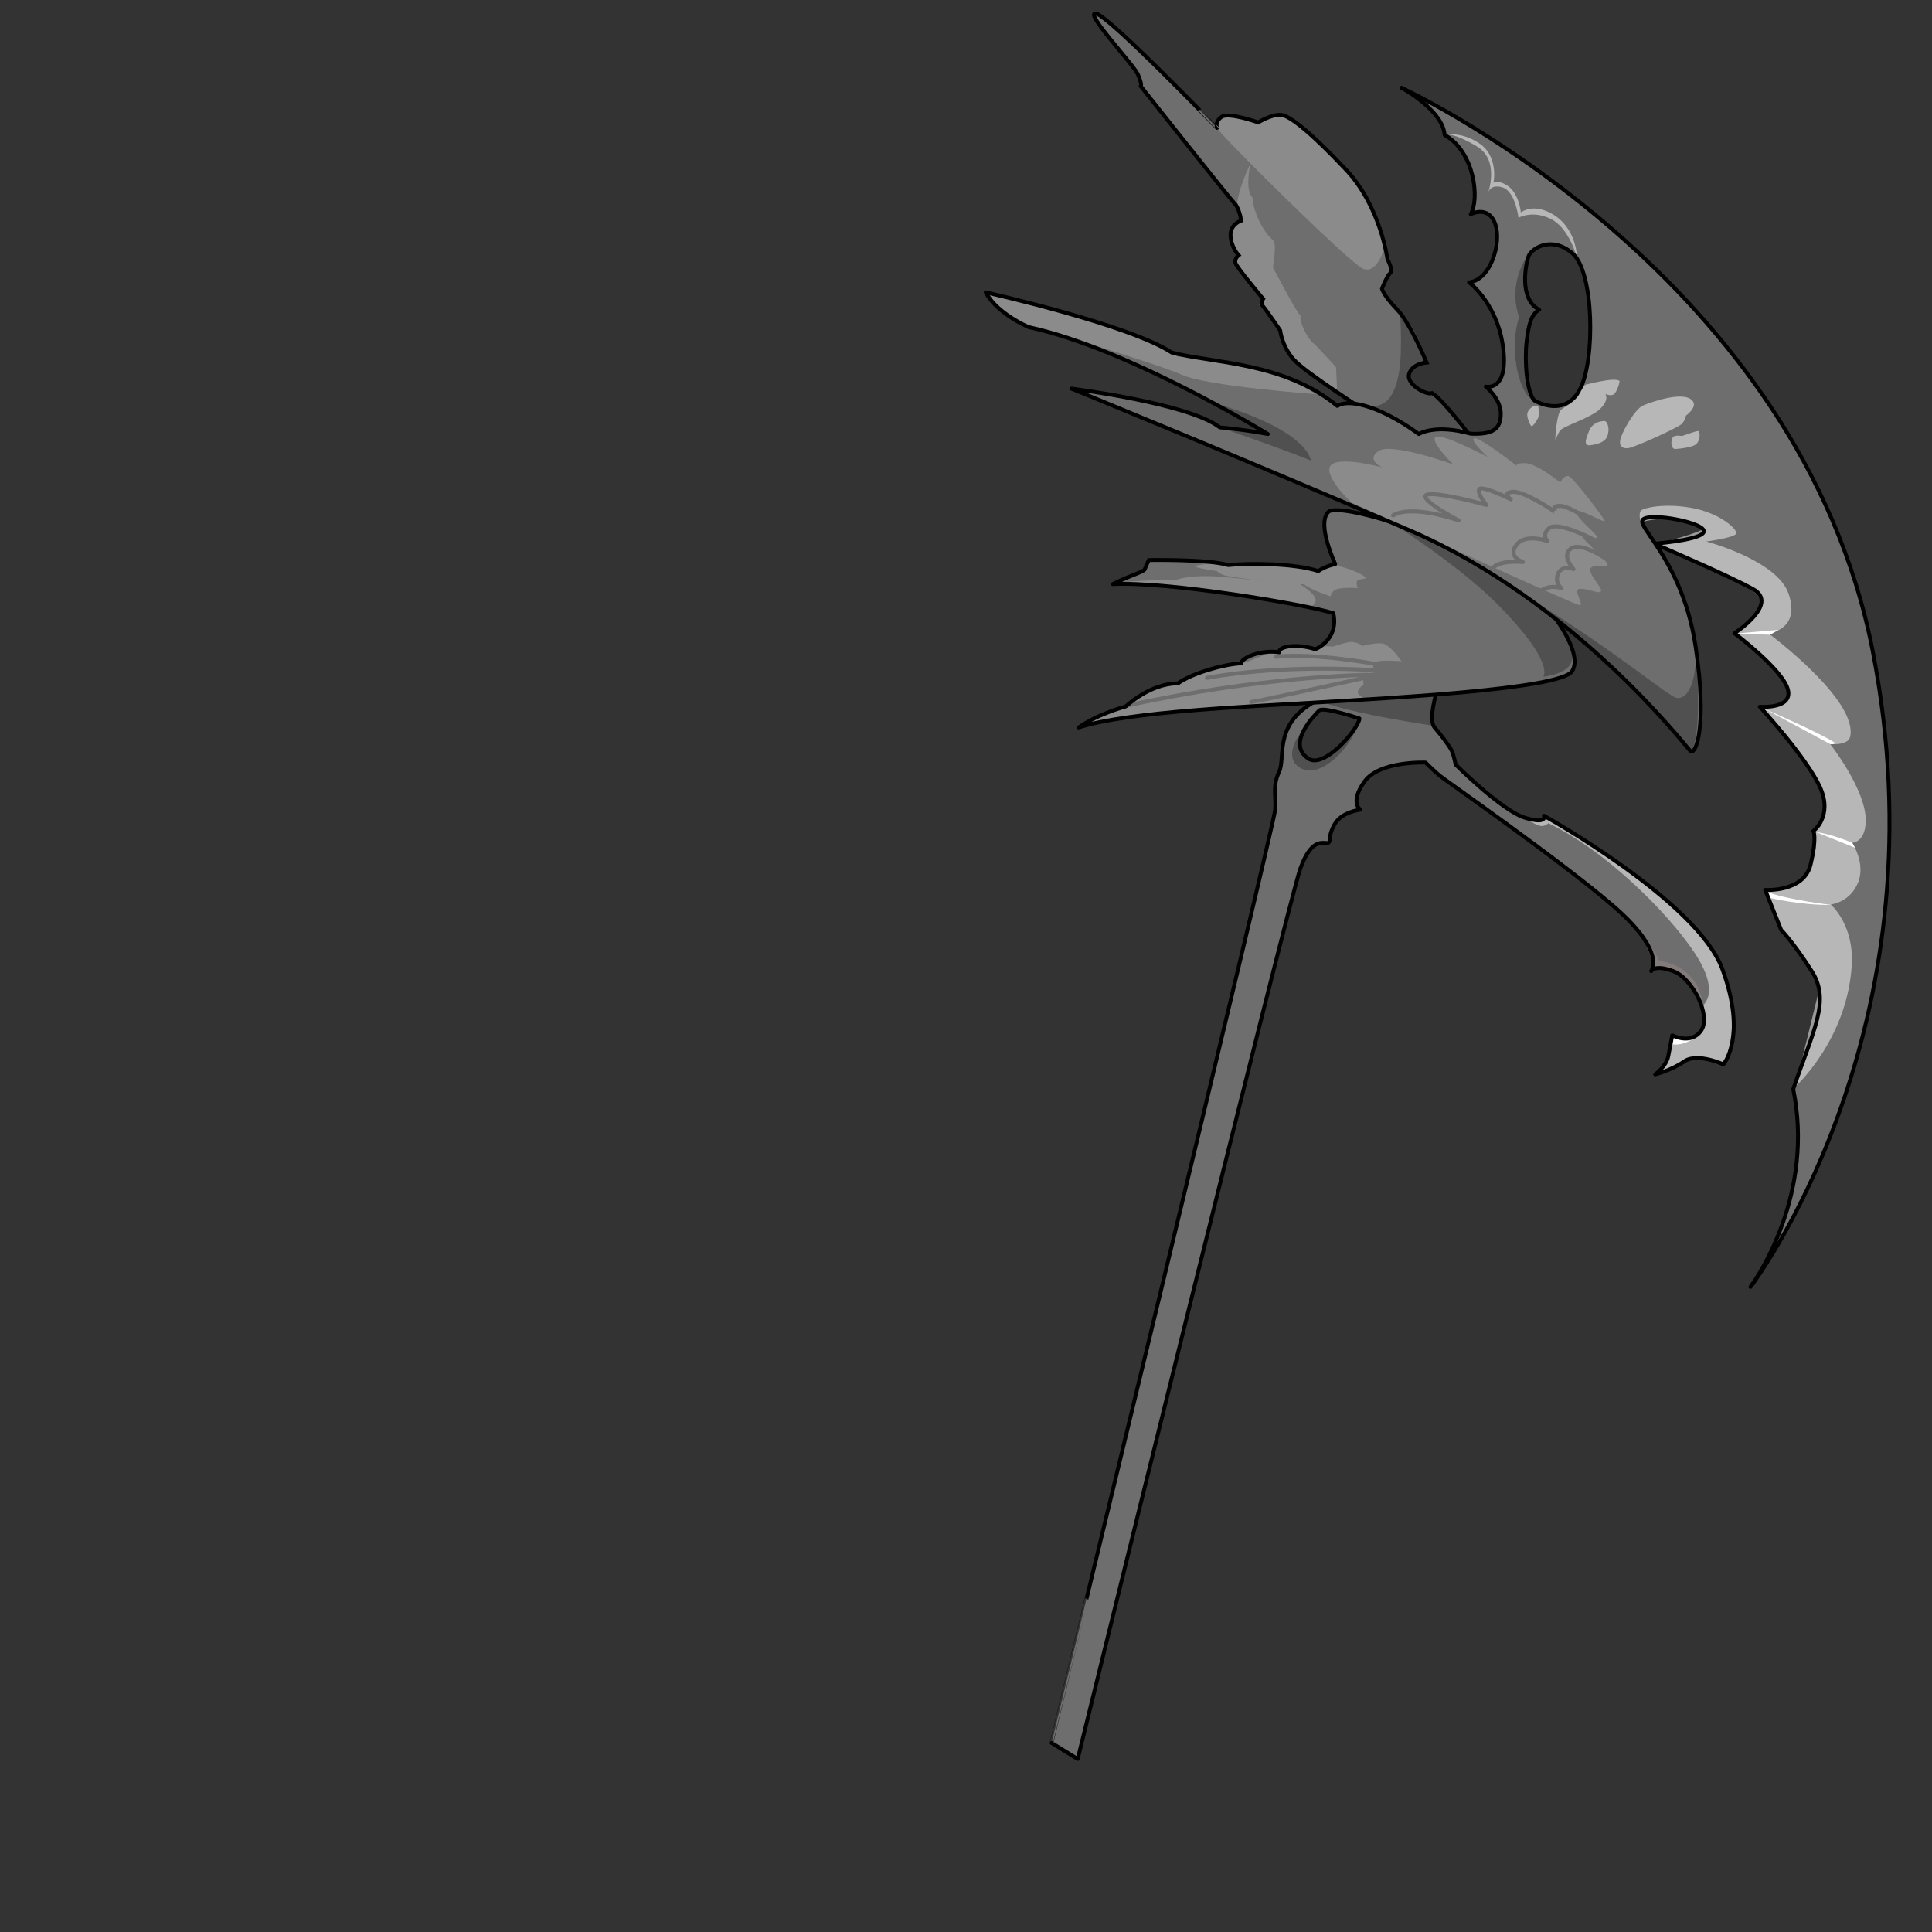 <svg xmlns="http://www.w3.org/2000/svg" width="500" height="500" version="1.1"><rect width="100%" height="100%" fill="#333333" stroke="none"/><g id="x9153"><g><g><path style="fill:#6E6E6E;" d="M381.135,113.671c0,0-0.026-0.035-0.077-0.103c-0.818-1.083-7.867-10.368-10.432-11.833c-1.298,0.648-6.747-2.206-5.969-4.93c0.779-2.725,4.541-2.984,4.541-2.984s-4.151-10.12-7.654-13.752c-3.504-3.633-3.893-5.319-3.893-5.319s1.168-3.114,2.076-4.022s-0.648-3.633-0.648-3.633s-1.816-13.752-10.77-23.224c-8.951-9.471-14.4-13.882-16.736-14.142c-2.336-0.259-5.969,1.946-5.969,1.946s-7.654-2.725-9.471-1.427s-1.168,2.854-1.168,2.854S287.202,4.299,283.698,3.521c-3.502-0.778,9.602,13.104,10.77,15.699c1.167,2.595,0.777,3.114,0.777,3.114s23.484,29.711,24.651,30.749c1.168,2.076,1.298,4.022,1.298,4.022s-2.854,0.908-2.725,3.893c0.129,2.984,2.076,5.06,2.076,5.06s-1.168,0.908-0.779,2.076c0.39,1.167,7.136,9.211,7.136,9.211s-0.778,1.168-0.13,1.816c0.648,0.649,4.541,6.357,4.541,6.357s0.39,3.892,3.373,7.396c2.984,3.503,19.721,14.012,20.37,14.661c0.648,0.648,18.553,10.509,18.553,10.509"></path><path style="fill:#505050;" d="M378.8,112.503c0,0-2.941-6.919-7.611-10.033c-3.807-0.865-6.92-2.422-6.747-4.844c0.173-2.421,4.757-3.806,4.757-3.806s-2.162-8.996-6.832-12.801c0.519,10.898,0.137,16.855-2.076,20.932c-2.956,5.444-9.516,2.421-9.516,2.421l14.705,10.726L378.8,112.503z"></path><path style="opacity:0.2;fill:#FFFFFF;" d="M357.867,65.277c0,0-1.731,5.535-5.017,4.325c-3.287-1.211-37.364-34.944-37.885-36.5c-0.52-1.557,1.168-2.854,1.168-2.854s6.618-0.691,9.471,1.427c0.951-0.649,4.586-2.206,5.969-1.946C332.957,29.988,357.867,46.076,357.867,65.277z"></path><path style="opacity:0.2;fill:#FFFFFF;" d="M323.615,42.27c0,0-1.557,6.747,0.519,8.822c0,2.595,2.249,8.649,5.536,11.244c0.864,2.768-0.692,6.574,0,7.439c1.038,1.557,5.362,10.379,6.92,11.936c-0.347,1.73,1.729,5.708,3.114,6.919c1.383,1.211,6.054,6.4,6.054,6.4l0.346,6.92c0,0-12.456-7.785-14.013-12.628c-1.557-4.844-1.21-4.844-1.21-4.844l-5.017-5.536l1.038-1.6l-7.612-9.644l1.256-1.644c0,0-2.984-5.103-2.12-6.487c0.864-1.384,2.769-2.465,2.769-2.465l-1.039-3.07C320.155,54.033,319.464,51.266,323.615,42.27z"></path><path style="fill:none;stroke:#000000;" d="M381.135,113.671c0,0-0.026-0.035-0.077-0.103c-0.818-1.083-7.867-10.368-10.432-11.833c-1.298,0.648-6.747-2.206-5.969-4.93c0.779-2.725,4.541-2.984,4.541-2.984s-4.151-10.12-7.654-13.752c-3.504-3.633-3.893-5.319-3.893-5.319s1.168-3.114,2.076-4.022s-0.648-3.633-0.648-3.633s-1.816-13.752-10.77-23.224c-8.951-9.471-14.4-13.882-16.736-14.142c-2.336-0.259-5.969,1.946-5.969,1.946s-7.654-2.725-9.471-1.427s-1.168,2.854-1.168,2.854S287.202,4.299,283.698,3.521c-3.502-0.778,9.602,13.104,10.77,15.699c1.167,2.595,0.777,3.114,0.777,3.114s23.484,29.711,24.651,30.749c1.168,2.076,1.298,4.022,1.298,4.022s-2.854,0.908-2.725,3.893c0.129,2.984,2.076,5.06,2.076,5.06s-1.168,0.908-0.779,2.076c0.39,1.167,7.136,9.211,7.136,9.211s-0.778,1.168-0.13,1.816c0.648,0.649,4.541,6.357,4.541,6.357s0.39,3.892,3.373,7.396c2.984,3.503,19.721,14.012,20.37,14.661c0.648,0.648,18.553,10.509,18.553,10.509"></path></g><g id="leftXMLID_9_"><g><path style="fill:#6E6E6E;" d="M338.579,196.316c4.234,2.854,13.234-8.044,13.234-10.379c0,0-9.342-3.114-10.38-2.076S332.767,192.404,338.579,196.316z M372.053,178.153c0,0-2.595,8.044-0.778,10.12s3.893,4.93,4.411,5.968c0.519,1.038,1.038,3.633,1.038,3.633s11.936,11.936,17.904,13.752c5.968,1.816,4.93-0.519,4.93-0.519s39.701,22.056,46.188,39.701s0.259,24.651,0.259,24.651s-6.746-3.114-10.119-0.778c-3.373,2.335-7.525,3.373-7.525,3.373s2.854-2.076,3.373-4.671c0.52-2.595,1.039-5.449,1.039-5.449s4.93,2.595,7.524-1.297c2.595-3.893-2.335-13.493-7.266-15.31c-4.007-1.474-5.272-0.551-5.605-0.156c0.551-0.914,2.606-6.01-10.224-16.97c-14.271-12.196-43.074-32.176-44.631-33.474s-3.633-3.373-3.633-3.373s-11.936-0.519-15.828,4.93s-1.038,7.266-1.038,7.266s-4.931,0.519-6.747,3.892c-1.816,3.373-0.777,4.152-1.557,4.671c-0.777,0.519-4.151-2.076-7.266,6.746c-3.113,8.823-57.599,230.371-57.599,230.371l-6.747-4.151c0,0,57.6-237.637,57.859-241.529c0.26-3.893-0.779-5.968,1.037-9.86c1.816-3.893-2.075-13.493,11.938-19.461C359.598,177.634,372.053,178.153,372.053,178.153z"></path><path style="fill:#505050;" d="M351.813,185.937c0,0-6.747,12.715-13.234,10.379c-2.335-3.028-3.545-3.028-0.605-8.217c-3.46,3.46-5.708,9.169-0.519,11.072C342.646,201.073,350.948,192.079,351.813,185.937z"></path><path style="fill:#505050;" d="M371.188,179.104l-0.693,8.649c0,0-24.391-3.633-29.58-6.747C352.505,178.412,371.188,179.104,371.188,179.104z"></path><path style="opacity:0.5;fill:#FFFFFF;" d="M432.772,270.01c0,0,6.486,0,7.524-3.373c1.038-3.374,0.13-6.228,0.13-6.228s4.67-2.725-0.779-12.066c-5.449-9.341-22.314-27.246-38.922-35.29c-1.687,1.427-2.854,0.519-5.189-0.779c2.595,0,4.281,0.13,4.151-1.557c2.206,1.427,38.015,23.094,45.15,37.755s1.167,26.986,1.167,26.986s-7.135-2.465-8.822-1.428c-1.687,1.038-5.578,3.244-8.303,3.633C432.382,274.681,432.772,270.01,432.772,270.01z"></path><path style="fill:#FFFFFF;" d="M438.805,268.388c0,0-2.659,2.336-6.098,1.882c0.194-1.362,0.065-2.336,0.065-2.336S435.95,269.815,438.805,268.388z"></path><path style="fill:#857A7A;" d="M440.687,260.538c0,0-3.438-11.676-12.586-9.601c-0.259-2.919-3.438-8.952-3.438-8.952s4.346,4.995,4.67,6.682C434.588,249.251,440.297,253.078,440.687,260.538z"></path><path style="fill:#6E6E6E;" d="M427.333,251.307c0.021-0.031,0.051-0.073,0.093-0.136C427.374,251.233,427.343,251.285,427.333,251.307z"></path></g><g><path style="fill:none;stroke:#000000;stroke-linecap:round;stroke-linejoin:round;" d="M427.426,251.171c-0.042,0.063-0.071,0.104-0.103,0.156c0,0,0.01-0.011,0.01-0.021C427.343,251.285,427.374,251.233,427.426,251.171z"></path><path style="fill:none;stroke:#000000;stroke-linecap:round;stroke-linejoin:round;" d="M330.017,209.55c0.26-3.893-0.779-5.968,1.037-9.86c1.816-3.893-2.075-13.493,11.938-19.461c16.606-2.595,29.062-2.076,29.062-2.076s-2.595,8.044-0.778,10.12s3.893,4.93,4.411,5.968c0.519,1.038,1.038,3.633,1.038,3.633s11.936,11.936,17.904,13.752c5.968,1.816,4.93-0.519,4.93-0.519s39.701,22.056,46.188,39.701s0.259,24.651,0.259,24.651s-6.746-3.114-10.119-0.778c-3.373,2.335-7.525,3.373-7.525,3.373s2.854-2.076,3.373-4.671c0.52-2.595,1.039-5.449,1.039-5.449s4.93,2.595,7.524-1.297c2.595-3.893-2.335-13.493-7.266-15.31c-4.007-1.474-5.272-0.551-5.605-0.156c0.551-0.914,2.606-6.01-10.224-16.97c-14.271-12.196-43.074-32.176-44.631-33.474s-3.633-3.373-3.633-3.373s-11.936-0.519-15.828,4.93s-1.038,7.266-1.038,7.266s-4.931,0.519-6.747,3.892c-1.816,3.373-0.777,4.152-1.557,4.671c-0.777,0.519-4.151-2.076-7.266,6.746c-3.113,8.823-57.599,230.371-57.599,230.371l-6.747-4.151C272.157,451.079,329.757,213.442,330.017,209.55z"></path><path style="fill:none;stroke:#000000;stroke-linecap:round;stroke-linejoin:round;" d="M338.579,196.316c4.234,2.854,13.234-8.044,13.234-10.379c0,0-9.342-3.114-10.38-2.076S332.767,192.404,338.579,196.316z"></path></g></g><g id="leftXMLID_7_"><g><path style="fill:#6E6E6E;" d="M291.354,182.823c0,0-7.007,1.816-12.196,5.449c12.715-4.152,44.891-5.449,61.758-6.487c16.866-1.038,62.795-3.373,65.908-8.044c3.113-4.67-5.449-15.31-5.449-15.31c-12.715-16.088-54.491-29.062-57.605-25.948c-3.113,3.114,1.816,13.493,1.816,13.493s-2.594,0.519-4.41,1.816c-6.229-2.076-18.164-2.076-23.354-1.557c-4.931-1.557-20.5-1.297-20.5-1.297s-0.778,1.557-1.037,2.335c-0.26,0.779-3.114,1.297-8.305,3.893c13.754-0.779,49.821,5.189,57.087,7.525c1.298,5.708-2.854,8.563-4.671,9.341c-4.67-1.557-9.601-0.778-9.342,0.778c-4.93-0.778-9.859,1.557-9.859,2.854c-4.671,0.259-12.715,2.595-16.348,5.189C297.581,176.855,291.354,182.823,291.354,182.823z"></path></g><path style="fill:#505050;" d="M401.374,158.432c0,0,5.969,8.736,5.449,12.369c-0.519,3.633-7.438,4.324-7.438,4.324s3.287-3.459-11.763-18.682c-10.582-10.703-29.236-22.316-29.236-22.316S396.963,149.869,401.374,158.432z"></path><path style="opacity:0.2;fill:#FFFFFF;" d="M311.593,183.602c18.967-1.862,41.172-3.027,41.172-3.027s-1.903-0.864-1.211-1.989c0.691-1.125,1.211-1.211,1.297-1.471c0.086-0.26-0.432-2.509,0.692-2.768c1.124-0.26,2.508-0.346,2.508-0.346s-1.644-2.25,0.173-2.768c1.816-0.519,6.488-0.086,6.488-0.086s-2.855-4.239-4.845-4.584s-5.189,0.606-5.189,0.606s-1.815-1.384-3.806-0.952c-1.989,0.433-3.892,1.124-3.892,1.124s-3.201-0.346-4.325,0.433c-2.162-0.26-8.39-1.99-9.86,1.124c-3.806-0.086-7.438,2.681-9.946,2.854c-2.509,0.173-13.667,2.422-16.002,5.104c-3.2,0.087-10.984,2.854-13.58,5.623c-4.844,1.471-10.639,5.19-10.726,5.19C280.501,187.667,294.53,185.277,311.593,183.602z"></path><g><path style="fill:#6E6E6E;" d="M356.388,172.435L356.388,172.435c-0.164-0.031-16.514-3.085-26.181-1.941l0,0c-0.285,0.035-0.542-0.169-0.575-0.454c-0.035-0.285,0.168-0.542,0.453-0.576l0,0c9.826-1.164,26.33,1.92,26.495,1.951l0,0c0.282,0.053,0.468,0.325,0.413,0.606C356.94,172.303,356.669,172.489,356.388,172.435L356.388,172.435z"></path></g><g><path style="fill:#6E6E6E;" d="M355.794,173.999L355.794,173.999c-0.227-0.018-22.879-1.767-43.33,1.94l0,0c-0.281,0.051-0.552-0.136-0.604-0.418c-0.051-0.282,0.137-0.552,0.419-0.604l0,0c20.587-3.731,43.369-1.97,43.597-1.952l0,0c0.286,0.022,0.499,0.273,0.477,0.559C356.329,173.809,356.079,174.022,355.794,173.999L355.794,173.999z"></path></g><g><path style="fill:#6E6E6E;" d="M353.894,175.168L353.894,175.168c-0.271,0.003-27.469,0.348-61.91,7.902l0,0c-0.28,0.062-0.557-0.116-0.617-0.396c-0.063-0.281,0.115-0.558,0.395-0.618l0,0c34.554-7.579,61.852-7.923,62.123-7.926l0,0c0.287-0.003,0.521,0.227,0.523,0.514C354.411,174.931,354.181,175.166,353.894,175.168L353.894,175.168z"></path></g><g><path style="fill:#6E6E6E;" d="M353.87,175.805c-2.953,0.652-28.892,6.37-30.082,6.37l0,0c-0.286,0-0.518-0.232-0.518-0.519c0-0.287,0.231-0.519,0.518-0.519l0,0c-0.006,0,0.003,0-0.004,0c0.965-0.032,18.387-3.812,29.863-6.345l0,0c0.279-0.062,0.557,0.116,0.619,0.396C354.327,175.467,354.15,175.743,353.87,175.805L353.87,175.805z"></path></g><path style="opacity:0.2;fill:#FFFFFF;" d="M345.066,143.555l1.384,2.941c0,0,5.104,1.211,7.093,3.027c-1.211,0.865-3.2-0.346-2.163,2.681c0,0-5.361-0.432-6.313,0.779c-0.952,1.21-0.604,1.384-0.604,1.384s-5.277-1.729-6.92-3.114c-1.125-0.086-1.125-0.086-1.125-0.086s3.892,2.336,4.064,3.979c0.174,1.643-1.643,1.902-1.643,1.902s-33.128-7.005-48.956-6.314c7.524-0.778,14.358-0.605,14.358-0.605s2.336-1.038,7.871-1.038s20.153,1.989,20.153,1.989s-14.099-1.729-15.569-2.249s-1.73-1.038-1.73-1.038s-5.535-0.778-5.708-1.21c-0.173-0.433,7.179-0.952,7.179-0.952l3.374,0.606c0,0,12.974-1.297,21.364,1.557c2.334-1.644,3.633-1.644,3.633-1.644L345.066,143.555z"></path><g><path style="fill:none;stroke:#000000;stroke-linecap:round;stroke-linejoin:round;" d="M401.374,158.432c0,0,8.563,10.639,5.449,15.31c-3.113,4.671-49.042,7.006-65.908,8.044c-16.867,1.038-49.043,2.335-61.758,6.487c5.189-3.633,12.196-5.449,12.196-5.449s6.228-5.968,13.493-5.968c3.633-2.595,11.677-4.93,16.348-5.189c0-1.297,4.93-3.633,9.859-2.854c-0.259-1.557,4.672-2.335,9.342-0.778c1.816-0.778,5.969-3.633,4.671-9.341c-7.266-2.335-43.333-8.304-57.087-7.525c5.19-2.595,8.045-3.114,8.305-3.893c0.259-0.778,1.037-2.335,1.037-2.335s15.569-0.26,20.5,1.297c5.189-0.519,17.125-0.519,23.354,1.557c1.816-1.297,4.41-1.816,4.41-1.816s-4.93-10.379-1.816-13.493C346.883,129.37,388.659,142.344,401.374,158.432z"></path></g></g><g id="leftXMLID_6_"><g><path style="fill:#6E6E6E;" d="M438.823,167.337c3.113,20.759,0,28.377-1.381,26.986c-1.381-1.38-30.1-38.746-72.655-57.086c-42.556-18.33-87.528-36.67-87.528-36.67s30.441,3.809,38.402,10.037c7.266,0.685,12.455,1.723,12.455,1.723s-35.984-22.139-61.933-27.671c-8.72-4.017-10.94-8.698-11.064-8.989c0.841,0.187,37.138,8.376,48.087,15.559c10.38,2.771,29.063,2.418,42.898,13.836c2.418-1.723,10.037-0.685,21.102,7.266c0,0,4.068-2.678,13.41-0.083c5.885,0.26,7.783-1.297,7.783-5.189s-3.892-7.006-3.892-7.006s5.325,1.307,4.671-8.304c-0.861-12.631-8.999-18.683-8.999-18.683s3.633,0,5.968-5.532c2.906-6.892,0.955-14.967-5.531-12.113c2.335-3.892,1.037-16.088-6.747-20.499c-0.478-6.01-9.643-11.345-10.991-12.113c4.607,2.159,103.035,49.458,121.791,145.747c18.442,94.711-27.756,159.261-31.43,164.211c1.963-2.771,16.328-24.132,10.847-50.899c5.19-15.227,9.685-22.835,4.837-30.453c-4.837-7.608-7.951-10.722-7.951-10.722l-4.15-10.379c0,0,10.025,0.695,11.76-6.57c1.732-7.266,0.695-8.656,0.695-8.656s5.189-3.799,1.723-11.417c-3.457-7.608-15.569-20.759-15.569-20.759s8.656,0.695,7.266-4.494c-1.38-5.189-13.835-14.531-13.835-14.531s11.76-7.608,4.846-11.417c-6.32-3.477-22.46-10.41-25.201-11.594C431.941,146.039,436.903,154.509,438.823,167.337z M424.987,134.819c-0.125,0.903,1.339,2.782,3.394,5.864c1.921-0.166,13.473-1.225,12.519-3.446C439.86,134.819,425.33,132.4,424.987,134.819z M408.899,100.744c3.975-7.619,3.633-30.276-1.899-35.124c-5.542-4.837-10.732-1.204-11.417,0.695c-0.695,1.899-2.596,11.075,2.761,13.835c-2.076,1.214-2.761,3.809-3.28,8.48s0,12.974,2.076,15.05C397.14,103.681,404.924,108.352,408.899,100.744z"></path><path style="opacity:0.2;fill:#FFFFFF;" d="M340.553,102c0,0-14.667-10-35.667-9.667c-6.666-4-38.667-16-49-16.333c2.334,4.333,6.667,7,6.667,7s36.666,11,43.333,14S340.553,102,340.553,102z"></path><path style="fill:#505050;" d="M395.752,65.796c0.386-0.387-2.249,6.747-0.691,9.86c1.557,3.114,3.633,4.325,3.633,4.325s-3.114,1.038-3.46,5.881c-0.346,4.843-1.205,14.704,1.906,17.818c-3.637-0.692-6.924-12.801-3.982-21.624C390.562,74.965,393.676,67.872,395.752,65.796z"></path><path style="fill:#505050;" d="M438.999,168.379c0,0,1.73,24.211-1.557,25.944c-3.287-4.148-25.775-28.539-42.555-40.13c25.947,16.088,37.184,26.467,39.268,26.467C439.173,180.661,438.999,168.379,438.999,168.379z"></path><path style="fill:#505050;" d="M315.659,110.601c0.519,0.173,11.59,1.73,11.59,1.73l-11.764-7.612c0,0,21.277,5.709,23.873,14.531C332.784,116.482,315.659,110.601,315.659,110.601z"></path><path style="opacity:0.2;fill:#FFFFFF;" d="M415.3,134.819c0.141-0.327-8.131-11.244-9.342-11.59s-2.162,1.644-2.162,1.644s-6.229-5.017-9.169-5.017s-1.989,0.778-1.989,0.778s-9.342-7.352-10.985-7.179s3.374,4.844,3.374,4.844s-11.937-6.314-13.494-5.19c-1.557,1.125,4.585,7.093,4.585,7.093s-16.002-5.795-19.375-3.46c-3.374,2.335,1.038,4.238,1.038,4.238s-10.727-2.941-13.234-0.692c-2.508,2.249,4.672,9.514,5.449,9.86c0.779,0.346,57.52,26.467,58.816,26.467c1.298,0-1.989-4.151,0.087-4.238c2.075-0.086,5.017,1.47,5.449,0.605c0.433-0.865-4.065-5.19-2.508-6.141c1.557-0.951,3.46,0.259,4.151-0.519s-6.659-6.833-6.486-7.438c0.172-0.605,3.373,0.952,3.719,0.173c0.346-0.778-5.104-4.67-5.189-6.4C407.947,130.927,415.04,135.424,415.3,134.819z"></path><g><path style="fill:#6E6E6E;" d="M415.22,144.976L415.22,144.976c-1.686-1.168-6.475-3.914-8.357-2.596c-0.469,0.328-0.723,0.726-0.775,1.219c-0.133,1.241,1.043,2.819,1.507,3.323c0.163,0.177,0.184,0.442,0.05,0.642c-0.135,0.2-0.389,0.281-0.613,0.197c-0.014-0.005-1.421-0.517-2.445-0.045c-0.426,0.196-0.723,0.536-0.908,1.036c-0.746,2.025,0.646,2.979,0.706,3.019c0.218,0.145,0.295,0.429,0.179,0.664c-0.115,0.234-0.385,0.347-0.632,0.261c-0.14-0.047-3.462-1.143-5.534,1.274l0,0c-0.187,0.218-0.514,0.244-0.732,0.057c-0.218-0.187-0.242-0.514-0.057-0.731l0,0c2.536-2.959,6.494-1.638,6.662-1.58c-0.248-0.086-0.522,0.028-0.637,0.264c-0.115,0.236-0.035,0.521,0.186,0.663c-0.748-0.481-1.946-1.99-1.113-4.249c0.281-0.764,0.77-1.309,1.451-1.622c1.422-0.651,3.166-0.01,3.24,0.018c-0.226-0.084-0.48-0.003-0.613,0.197c-0.135,0.2-0.113,0.465,0.049,0.642c-0.08-0.088-1.986-2.171-1.775-4.136c0.085-0.799,0.492-1.458,1.211-1.961c2.811-1.967,8.864,2.121,9.545,2.594l0,0c0.236,0.163,0.295,0.486,0.131,0.722C415.778,145.081,415.455,145.14,415.22,144.976L415.22,144.976z"></path></g><g><path style="fill:#6E6E6E;" d="M412.162,140.08L412.162,140.08c-3.443-1.794-9.435-4.207-10.848-3.044c-0.609,0.502-0.927,1.009-0.946,1.507c-0.021,0.628,0.447,1.083,0.453,1.087c0.178,0.169,0.213,0.442,0.084,0.651s-0.385,0.299-0.617,0.215c-0.053-0.019-5.375-1.906-7.45,0.862c-0.55,0.731-0.737,1.387-0.561,1.948c0.351,1.109,1.976,1.653,1.991,1.658c0.253,0.083,0.402,0.342,0.348,0.601c-0.055,0.259-0.295,0.436-0.559,0.41c-2.025-0.201-7.336-0.21-7.606,2.138l0,0c-0.034,0.285-0.291,0.489-0.576,0.456c-0.284-0.033-0.488-0.291-0.456-0.575l0,0c0.436-3.772,7.893-3.137,8.742-3.052c-0.266-0.026-0.506,0.15-0.561,0.41s0.097,0.519,0.35,0.6c-0.088-0.028-2.146-0.709-2.661-2.328c-0.286-0.9-0.045-1.872,0.718-2.888c2.537-3.383,8.389-1.305,8.637-1.214c-0.232-0.084-0.492,0.007-0.621,0.217c-0.128,0.211-0.09,0.484,0.092,0.651c-0.033-0.03-0.814-0.764-0.782-1.867c0.022-0.814,0.468-1.583,1.323-2.288c2.352-1.937,10.398,2.096,11.987,2.924l0,0c0.253,0.132,0.353,0.446,0.22,0.7C412.729,140.113,412.417,140.212,412.162,140.08L412.162,140.08z"></path></g><g><path style="fill:#6E6E6E;" d="M412.493,135.893L412.493,135.893c-1.766-1.237-6.789-4.447-8.783-4.447c-0.838,0-0.979,0.188-0.98,0.19v0c-0.031,0.083,0.121,0.403,0.324,0.627c-0.028-0.032-0.059-0.058-0.094-0.081c-0.238-0.158-0.559-0.095-0.719,0.141c-0.16,0.237-0.098,0.558,0.138,0.719c-2.231-1.523-8.524-5.431-10.82-5.231c-0.862,0.075-1.014,0.259-1.015,0.26c0.007-0.009,0.014-0.031,0.014-0.043c0.01,0.148,0.371,0.537,0.731,0.785c0.03,0.021,0.059,0.045,0.084,0.072c0.173,0.184,0.188,0.464,0.038,0.666c-0.149,0.202-0.424,0.267-0.648,0.154c-3.115-1.558-6.881-3.039-7.519-2.762c0,0,0.007-0.004,0.019-0.012c-0.015,0.011-0.021,0.045-0.025,0.071c-0.082,0.659,1.006,2.35,1.804,3.339c0.142,0.175,0.154,0.422,0.03,0.611c-0.123,0.188-0.354,0.275-0.572,0.215c-4.998-1.385-13.513-3.322-15.09-2.621c-0.043,0.019-0.058,0.032-0.058,0.032c0.017-0.015,0.032-0.054,0.03-0.077c0.051,0.754,3.879,3.377,8.361,5.728c0.241,0.127,0.344,0.418,0.234,0.668c-0.109,0.25-0.395,0.372-0.65,0.28c-0.117-0.042-11.766-4.165-16.559-1.339l0,0c-0.246,0.146-0.564,0.063-0.71-0.184c-0.146-0.247-0.063-0.565,0.184-0.71l0,0c5.21-3.072,16.938,1.078,17.435,1.256c-0.256-0.092-0.541,0.03-0.65,0.28c-0.109,0.25-0.007,0.542,0.234,0.668c-2.699-1.416-8.974-4.901-8.916-6.677c0.008-0.223,0.101-0.632,0.643-0.874c2.436-1.082,14.429,2.192,15.789,2.569c-0.218-0.061-0.449,0.027-0.572,0.215c-0.124,0.188-0.111,0.436,0.03,0.611c-0.368-0.455-2.192-2.791-2.026-4.12c0.041-0.324,0.189-0.592,0.432-0.773c1.127-0.845,5.863,1.313,8.588,2.675c-0.244-0.122-0.541-0.034-0.68,0.201c-0.139,0.235-0.07,0.537,0.154,0.691c-0.328-0.224-1.377-1.022-1.151-1.885c0.202-0.771,1.192-0.943,1.919-1.007c3.079-0.268,10.643,4.826,11.495,5.408c-0.218-0.148-0.513-0.11-0.687,0.09c-0.172,0.2-0.167,0.497,0.012,0.691c-0.145-0.156-0.848-0.977-0.512-1.746c0.355-0.812,1.542-0.812,1.932-0.812c2.681,0,8.701,4.16,9.379,4.635l0,0c0.234,0.164,0.293,0.488,0.127,0.723C413.052,136,412.729,136.057,412.493,135.893L412.493,135.893z"></path></g><path style="opacity:0.5;fill:#FFFFFF;" d="M408.121,66.662c0,0-1.989-7.698-6.833-10.033s-8.303-0.26-8.303-0.26s-0.779-6.833-4.152-7.871c-3.373-1.038-3.807,1.644-3.807,1.644s3.287-8.649-2.854-12.282c-6.142-3.633-7.957-3.028-7.957-3.028s3.979-0.778,8.476,2.163c5.329,3.484,3.806,10.379,3.806,10.379s0.541-0.912,2.941,0.26c3.72,1.816,4.151,7.352,4.151,7.352s3.114-2.574,8.218,0.432C408.121,59.137,408.121,66.662,408.121,66.662z"></path><path style="opacity:0.5;fill:#FFFFFF;" d="M424.599,135.208c0,0-0.649-2.465,0.129-3.114c0.779-0.648,5.838-1.946,13.104-0.648s12.196,5.708,11.418,6.747c-0.778,1.038-7.654,1.946-7.654,1.946s18.293,4.801,21.277,13.493c2.984,8.693-3.893,9.99-5.061,10.379c0,0,23.023,17.072,21.019,26.597c-0.519,2.465-5.19,1.946-5.19,1.946s9.4,11.935,9.213,19.98c-0.131,5.579-3.504,5.579-3.504,5.579s3.633,5.449,1.428,10.509c-2.206,5.06-7.006,5.449-7.006,5.449s6.172,5.175,5.449,15.958c-1.298,19.332-14.791,31.397-14.791,31.397c0.26-0.26,6.357-25.3,6.357-25.3s-4.801-10.898-10.12-15.179c-1.557-4.801-3.845-10.639-3.845-10.639s8.775,1.038,11.629-5.708c2.855-6.747,0.779-9.601,0.779-9.601s4.151-0.129,2.465-8.952c-1.687-8.822-15.959-23.354-15.959-23.354s7.506,0.031,6.877-3.503c-1.038-5.838-13.752-15.31-13.752-15.31s8.395-4.721,6.486-9.082c-1.816-4.152-26.838-13.925-26.838-13.925s12.955-3.331,12.307-4.239C433.031,132.354,424.599,135.208,424.599,135.208z"></path><path style="fill:#FFFFFF;" d="M473.64,192.554l-16.996-9.124c0,0,15.656,6.833,18.338,8.908C474.289,192.771,473.64,192.554,473.64,192.554z"></path><polygon style="fill:#FFFFFF;" points="458.136,164.271 460.245,163.005 449.476,163.925 "></polygon><path style="fill:#FFFFFF;" d="M479.349,218.113c0,0-5.492-2.334-9.385-2.768c3.547,1.384,10.12,4.066,10.12,4.066L479.349,218.113z"></path><path style="fill:#FFFFFF;" d="M474.03,234.202c0,0-10.639-1.21-16.261-3.2c0.086,0.865,0.345,1.384,0.345,1.384S465.813,234.288,474.03,234.202z"></path><path style="fill:#6E6E6E;" d="M362.743,22.743c0.02,0.01,0.051,0.021,0.093,0.042C362.794,22.764,362.763,22.743,362.743,22.743z"></path><path style="fill:#6E6E6E;" d="M453.021,333.054c0.021-0.031,0.042-0.052,0.073-0.093C453.054,333.002,453.032,333.032,453.021,333.054z"></path></g><g><path style="fill:none;stroke:#000000;stroke-linecap:round;stroke-linejoin:round;" d="M453.239,332.763c1.963-2.771,16.328-24.132,10.847-50.899c5.19-15.227,9.685-22.835,4.837-30.453c-4.837-7.608-7.951-10.722-7.951-10.722l-4.15-10.379c0,0,10.025,0.695,11.76-6.57c1.732-7.266,0.695-8.656,0.695-8.656s5.189-3.799,1.723-11.417c-3.457-7.608-15.569-20.759-15.569-20.759s8.656,0.695,7.266-4.494c-1.38-5.189-13.835-14.531-13.835-14.531s11.76-7.608,4.846-11.417c-6.32-3.477-22.46-10.41-25.201-11.594c3.437,5.169,8.398,13.639,10.318,26.467c3.113,20.759,0,28.377-1.381,26.986c-1.381-1.38-30.1-38.746-72.655-57.086c-42.556-18.33-87.528-36.67-87.528-36.67s30.441,3.809,38.402,10.037c7.266,0.685,12.455,1.723,12.455,1.723s-35.984-22.139-61.933-27.671c-8.72-4.017-10.94-8.698-11.075-8.999c0,0,0,0,0.011,0.01c0.841,0.187,37.138,8.376,48.087,15.559c10.38,2.771,29.063,2.418,42.898,13.836c2.418-1.723,10.037-0.685,21.102,7.266c0,0,4.068-2.678,13.41-0.083c5.885,0.26,7.783-1.297,7.783-5.189s-3.892-7.006-3.892-7.006s5.325,1.307,4.671-8.304c-0.861-12.631-8.999-18.683-8.999-18.683s3.633,0,5.968-5.532c2.906-6.892,0.955-14.967-5.531-12.113c2.335-3.892,1.037-16.088-6.747-20.499c-0.478-6.01-9.643-11.345-11.033-12.133c0.011,0.01,0.021,0.021,0,0c-0.042-0.021-0.073-0.032-0.124-0.063c0,0,0.01,0.01,0.031,0.021c0.02,0,0.051,0.021,0.093,0.042"></path><path style="fill:none;stroke:#000000;stroke-linecap:round;stroke-linejoin:round;" d="M362.878,22.805c4.607,2.159,103.035,49.458,121.791,145.747c18.442,94.711-27.756,159.261-31.574,164.409c0-0.012,0.01-0.021,0.02-0.031c0.032-0.042,0.074-0.104-0.02,0.031c-0.031,0.041-0.052,0.062-0.084,0.104c0,0,0-0.011,0.011-0.011c0.011-0.021,0.032-0.052,0.073-0.093"></path><path style="fill:none;stroke:#000000;stroke-linecap:round;stroke-linejoin:round;" d="M428.381,140.683c1.921-0.166,13.473-1.225,12.519-3.446c-1.039-2.418-15.569-4.837-15.912-2.418C424.862,135.722,426.326,137.601,428.381,140.683z"></path><path style="fill:none;stroke:#000000;stroke-linecap:round;stroke-linejoin:round;" d="M395.063,88.631c-0.52,4.671,0,12.974,2.076,15.05c0,0,7.784,4.67,11.76-2.938c3.975-7.619,3.633-30.276-1.899-35.124c-5.542-4.837-10.732-1.204-11.417,0.695c-0.695,1.899-2.596,11.075,2.761,13.835C396.268,81.365,395.583,83.96,395.063,88.631z"></path></g></g><path style="opacity:0.5;fill:#FFFFFF;" d="M433.377,116.223c0,0,4.671-0.259,5.708-1.384c1.039-1.125,0.864-3.2,0.432-3.287c-0.432-0.087-4.237,1.297-4.237,1.297s-1.989-0.433-2.421,0.432C432.425,114.147,432.339,115.791,433.377,116.223z"></path><path style="opacity:0.5;fill:#FFFFFF;" d="M436.317,107.573c0,0-0.086,1.125-1.124,2.163c-1.038,1.038-12.283,6.055-13.667,6.228c-1.383,0.173-2.422-0.173-2.248-1.903c0.173-1.729,3.719-8.13,5.881-9.082c2.162-0.952,11.277-4.161,13.061-0.952C439.085,105.584,436.317,107.573,436.317,107.573z"></path><path style="opacity:0.5;fill:#FFFFFF;" d="M411.062,115.271c0,0,3.805-0.173,4.757-2.076c0.952-1.903,0.261-4.238-0.605-4.238c-0.865,0-3.114,0.346-3.979,2.595C410.369,113.801,409.937,114.838,411.062,115.271z"></path><path style="opacity:0.5;fill:#FFFFFF;" d="M419.105,98.578c0.202,0.162-0.691,3.114-1.558,3.546c-0.865,0.432-2.075-0.173-2.075-0.173s1.123,1.471-1.385,3.892c-2.508,2.422-9.86,4.498-10.466,5.709c-0.604,1.21-1.123,2.249-1.123,2.249s0.259-6.747,1.557-7.785c1.297-1.038,3.805-2.249,4.583-3.892s1.558-2.595,1.816-2.595C410.715,99.529,417.808,97.54,419.105,98.578z"></path><path style="opacity:0.5;fill:#FFFFFF;" d="M398.087,105.065c0,0,0.347,2.249,0,3.027c-0.346,0.778-1.47,2.508-1.816,2.163c-0.346-0.346-1.297-2.509-0.951-3.46C395.665,105.843,396.79,104.719,398.087,105.065z"></path></g></g></svg>